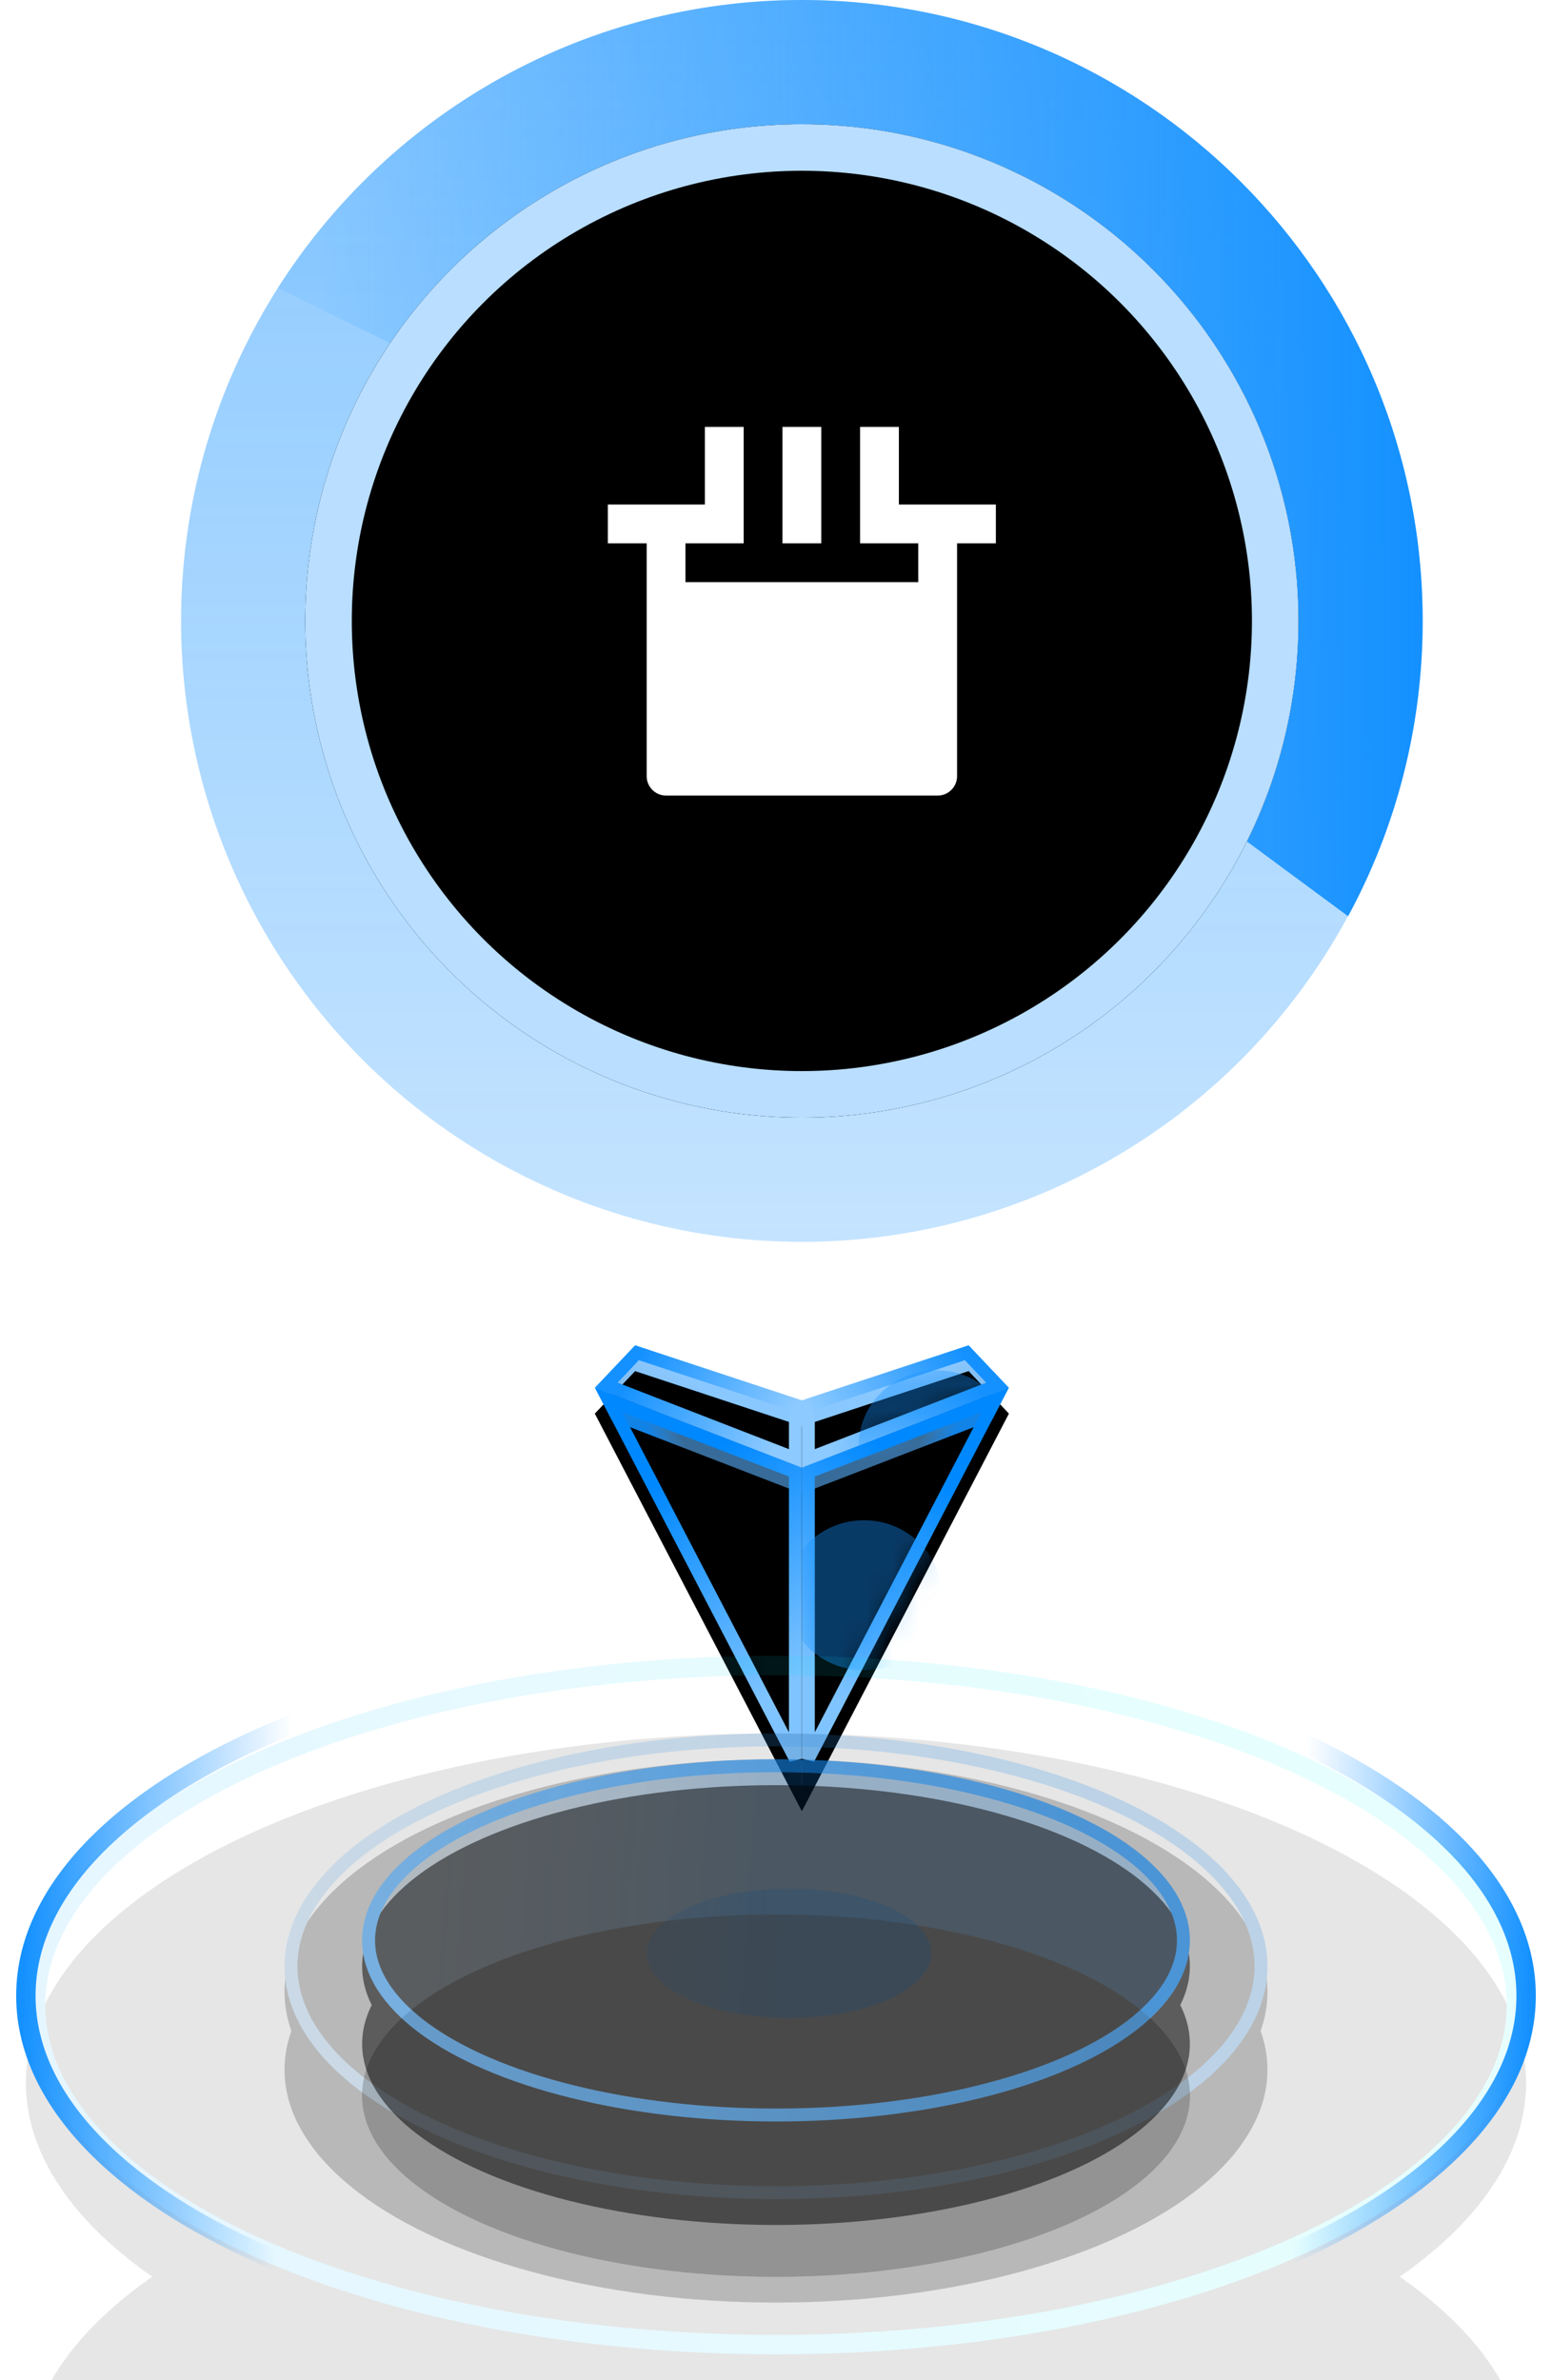 <?xml version="1.0" encoding="UTF-8"?>
<svg width="60px" height="92px" viewBox="0 0 60 92" version="1.1" xmlns="http://www.w3.org/2000/svg" xmlns:xlink="http://www.w3.org/1999/xlink">
    <title>墒情传感器 选中 地图上</title>
    <defs>
        <linearGradient x1="50%" y1="100%" x2="50%" y2="6.16297582e-31%" id="linearGradient-1">
            <stop stop-color="#1491FF" stop-opacity="0.5" offset="0%"></stop>
            <stop stop-color="#1491FF" offset="100%"></stop>
        </linearGradient>
        <circle id="path-2" cx="24" cy="24" r="19.2"></circle>
        <filter x="-11.7%" y="-11.7%" width="123.4%" height="123.4%" filterUnits="objectBoundingBox" id="filter-3">
            <feGaussianBlur stdDeviation="2" in="SourceAlpha" result="shadowBlurInner1"></feGaussianBlur>
            <feOffset dx="0" dy="5" in="shadowBlurInner1" result="shadowOffsetInner1"></feOffset>
            <feComposite in="shadowOffsetInner1" in2="SourceAlpha" operator="arithmetic" k2="-1" k3="1" result="shadowInnerInner1"></feComposite>
            <feColorMatrix values="0 0 0 0 0.078   0 0 0 0 0.569   0 0 0 0 1  0 0 0 0.3 0" type="matrix" in="shadowInnerInner1" result="shadowMatrixInner1"></feColorMatrix>
            <feGaussianBlur stdDeviation="2" in="SourceAlpha" result="shadowBlurInner2"></feGaussianBlur>
            <feOffset dx="-5" dy="0" in="shadowBlurInner2" result="shadowOffsetInner2"></feOffset>
            <feComposite in="shadowOffsetInner2" in2="SourceAlpha" operator="arithmetic" k2="-1" k3="1" result="shadowInnerInner2"></feComposite>
            <feColorMatrix values="0 0 0 0 0.078   0 0 0 0 0.569   0 0 0 0 1  0 0 0 0.3 0" type="matrix" in="shadowInnerInner2" result="shadowMatrixInner2"></feColorMatrix>
            <feGaussianBlur stdDeviation="2" in="SourceAlpha" result="shadowBlurInner3"></feGaussianBlur>
            <feOffset dx="0" dy="-5" in="shadowBlurInner3" result="shadowOffsetInner3"></feOffset>
            <feComposite in="shadowOffsetInner3" in2="SourceAlpha" operator="arithmetic" k2="-1" k3="1" result="shadowInnerInner3"></feComposite>
            <feColorMatrix values="0 0 0 0 0.078   0 0 0 0 0.569   0 0 0 0 1  0 0 0 0.3 0" type="matrix" in="shadowInnerInner3" result="shadowMatrixInner3"></feColorMatrix>
            <feGaussianBlur stdDeviation="2" in="SourceAlpha" result="shadowBlurInner4"></feGaussianBlur>
            <feOffset dx="5" dy="0" in="shadowBlurInner4" result="shadowOffsetInner4"></feOffset>
            <feComposite in="shadowOffsetInner4" in2="SourceAlpha" operator="arithmetic" k2="-1" k3="1" result="shadowInnerInner4"></feComposite>
            <feColorMatrix values="0 0 0 0 0.078   0 0 0 0 0.569   0 0 0 0 1  0 0 0 0.3 0" type="matrix" in="shadowInnerInner4" result="shadowMatrixInner4"></feColorMatrix>
            <feMerge>
                <feMergeNode in="shadowMatrixInner1"></feMergeNode>
                <feMergeNode in="shadowMatrixInner2"></feMergeNode>
                <feMergeNode in="shadowMatrixInner3"></feMergeNode>
                <feMergeNode in="shadowMatrixInner4"></feMergeNode>
            </feMerge>
        </filter>
        <linearGradient x1="3.116%" y1="91.859%" x2="100%" y2="91.859%" id="linearGradient-4">
            <stop stop-color="#1491FF" stop-opacity="0.1" offset="0%"></stop>
            <stop stop-color="#1491FF" offset="100%"></stop>
        </linearGradient>
        <linearGradient x1="50%" y1="32.425%" x2="74.172%" y2="61.252%" id="linearGradient-5">
            <stop stop-color="#1491FF" offset="0%"></stop>
            <stop stop-color="#006FD1" offset="100%"></stop>
        </linearGradient>
        <linearGradient x1="93.161%" y1="39.263%" x2="3.603%" y2="64.55%" id="linearGradient-6">
            <stop stop-color="#1491FF" offset="0%"></stop>
            <stop stop-color="#8DCAFF" offset="99.988%"></stop>
        </linearGradient>
        <polygon id="path-7" points="0 2.129 0 4.743 8 1.639 6.446 0"></polygon>
        <filter x="-43.8%" y="-52.7%" width="187.5%" height="247.6%" filterUnits="objectBoundingBox" id="filter-9">
            <feOffset dx="0" dy="1" in="SourceAlpha" result="shadowOffsetOuter1"></feOffset>
            <feGaussianBlur stdDeviation="1" in="shadowOffsetOuter1" result="shadowBlurOuter1"></feGaussianBlur>
            <feComposite in="shadowBlurOuter1" in2="SourceAlpha" operator="out" result="shadowBlurOuter1"></feComposite>
            <feColorMatrix values="0 0 0 0 0.078   0 0 0 0 0.569   0 0 0 0 1  0 0 0 0.5 0" type="matrix" in="shadowBlurOuter1"></feColorMatrix>
        </filter>
        <filter x="-37.5%" y="-42.2%" width="175.0%" height="226.5%" filterUnits="objectBoundingBox" id="filter-10">
            <feGaussianBlur stdDeviation="0.5" in="SourceAlpha" result="shadowBlurInner1"></feGaussianBlur>
            <feOffset dx="0" dy="1" in="shadowBlurInner1" result="shadowOffsetInner1"></feOffset>
            <feComposite in="shadowOffsetInner1" in2="SourceAlpha" operator="arithmetic" k2="-1" k3="1" result="shadowInnerInner1"></feComposite>
            <feColorMatrix values="0 0 0 0 0.078   0 0 0 0 0.569   0 0 0 0 1  0 0 0 0.3 0" type="matrix" in="shadowInnerInner1"></feColorMatrix>
        </filter>
        <filter x="-35.8%" y="-37.1%" width="171.7%" height="174.2%" filterUnits="objectBoundingBox" id="filter-11">
            <feGaussianBlur stdDeviation="0.717" in="SourceGraphic"></feGaussianBlur>
        </filter>
        <linearGradient x1="49.203%" y1="48.376%" x2="38.625%" y2="41.263%" id="linearGradient-12">
            <stop stop-color="#1491FF" stop-opacity="0.9" offset="0%"></stop>
            <stop stop-color="#5CB3FF" stop-opacity="0.6" offset="100%"></stop>
        </linearGradient>
        <linearGradient x1="61.707%" y1="19.452%" x2="37.415%" y2="91.394%" id="linearGradient-13">
            <stop stop-color="#0088FF" offset="0.012%"></stop>
            <stop stop-color="#80C4FF" offset="100%"></stop>
        </linearGradient>
        <polygon id="path-14" points="0 4.729 0 17 8 1.639"></polygon>
        <filter x="-43.8%" y="-16.3%" width="187.5%" height="145.6%" filterUnits="objectBoundingBox" id="filter-16">
            <feOffset dx="0" dy="1" in="SourceAlpha" result="shadowOffsetOuter1"></feOffset>
            <feGaussianBlur stdDeviation="1" in="shadowOffsetOuter1" result="shadowBlurOuter1"></feGaussianBlur>
            <feComposite in="shadowBlurOuter1" in2="SourceAlpha" operator="out" result="shadowBlurOuter1"></feComposite>
            <feColorMatrix values="0 0 0 0 0.078   0 0 0 0 0.569   0 0 0 0 1  0 0 0 0.5 0" type="matrix" in="shadowBlurOuter1"></feColorMatrix>
        </filter>
        <filter x="-37.5%" y="-13.0%" width="175.0%" height="139.1%" filterUnits="objectBoundingBox" id="filter-17">
            <feGaussianBlur stdDeviation="0.5" in="SourceAlpha" result="shadowBlurInner1"></feGaussianBlur>
            <feOffset dx="0" dy="1" in="shadowBlurInner1" result="shadowOffsetInner1"></feOffset>
            <feComposite in="shadowOffsetInner1" in2="SourceAlpha" operator="arithmetic" k2="-1" k3="1" result="shadowInnerInner1"></feComposite>
            <feColorMatrix values="0 0 0 0 0.316   0 0 0 0 0.68   0 0 0 0 1  0 0 0 0.2 0" type="matrix" in="shadowInnerInner1"></feColorMatrix>
        </filter>
        <filter x="-35.8%" y="-37.1%" width="171.7%" height="174.2%" filterUnits="objectBoundingBox" id="filter-18">
            <feGaussianBlur stdDeviation="0.717" in="SourceGraphic"></feGaussianBlur>
        </filter>
        <polygon id="path-19" points="0 2.129 0 4.743 8 1.639 6.446 0"></polygon>
        <filter x="-43.8%" y="-52.7%" width="187.5%" height="247.6%" filterUnits="objectBoundingBox" id="filter-20">
            <feOffset dx="0" dy="1" in="SourceAlpha" result="shadowOffsetOuter1"></feOffset>
            <feGaussianBlur stdDeviation="1" in="shadowOffsetOuter1" result="shadowBlurOuter1"></feGaussianBlur>
            <feComposite in="shadowBlurOuter1" in2="SourceAlpha" operator="out" result="shadowBlurOuter1"></feComposite>
            <feColorMatrix values="0 0 0 0 0.078   0 0 0 0 0.569   0 0 0 0 1  0 0 0 0.5 0" type="matrix" in="shadowBlurOuter1"></feColorMatrix>
        </filter>
        <filter x="-37.5%" y="-42.2%" width="175.0%" height="226.5%" filterUnits="objectBoundingBox" id="filter-21">
            <feGaussianBlur stdDeviation="0.5" in="SourceAlpha" result="shadowBlurInner1"></feGaussianBlur>
            <feOffset dx="0" dy="1" in="shadowBlurInner1" result="shadowOffsetInner1"></feOffset>
            <feComposite in="shadowOffsetInner1" in2="SourceAlpha" operator="arithmetic" k2="-1" k3="1" result="shadowInnerInner1"></feComposite>
            <feColorMatrix values="0 0 0 0 0.078   0 0 0 0 0.569   0 0 0 0 1  0 0 0 0.3 0" type="matrix" in="shadowInnerInner1"></feColorMatrix>
        </filter>
        <polygon id="path-22" points="0 4.729 0 17 8 1.639"></polygon>
        <filter x="-43.8%" y="-16.3%" width="187.5%" height="145.6%" filterUnits="objectBoundingBox" id="filter-23">
            <feOffset dx="0" dy="1" in="SourceAlpha" result="shadowOffsetOuter1"></feOffset>
            <feGaussianBlur stdDeviation="1" in="shadowOffsetOuter1" result="shadowBlurOuter1"></feGaussianBlur>
            <feComposite in="shadowBlurOuter1" in2="SourceAlpha" operator="out" result="shadowBlurOuter1"></feComposite>
            <feColorMatrix values="0 0 0 0 0.078   0 0 0 0 0.569   0 0 0 0 1  0 0 0 0.5 0" type="matrix" in="shadowBlurOuter1"></feColorMatrix>
        </filter>
        <filter x="-37.5%" y="-13.0%" width="175.0%" height="139.1%" filterUnits="objectBoundingBox" id="filter-24">
            <feGaussianBlur stdDeviation="0.5" in="SourceAlpha" result="shadowBlurInner1"></feGaussianBlur>
            <feOffset dx="0" dy="1" in="shadowBlurInner1" result="shadowOffsetInner1"></feOffset>
            <feComposite in="shadowOffsetInner1" in2="SourceAlpha" operator="arithmetic" k2="-1" k3="1" result="shadowInnerInner1"></feComposite>
            <feColorMatrix values="0 0 0 0 0.316   0 0 0 0 0.68   0 0 0 0 1  0 0 0 0.2 0" type="matrix" in="shadowInnerInner1"></feColorMatrix>
        </filter>
        <linearGradient x1="93.161%" y1="43.146%" x2="3.603%" y2="59.288%" id="linearGradient-25">
            <stop stop-color="#1491FF" offset="0%"></stop>
            <stop stop-color="#67B8FF" offset="99.988%"></stop>
        </linearGradient>
        <ellipse id="path-26" cx="29" cy="12" rx="19" ry="9"></ellipse>
        <filter x="-10.5%" y="-11.1%" width="121.1%" height="144.4%" filterUnits="objectBoundingBox" id="filter-27">
            <feGaussianBlur stdDeviation="0" in="SourceGraphic"></feGaussianBlur>
        </filter>
        <filter x="-18.4%" y="-27.8%" width="136.8%" height="177.8%" filterUnits="objectBoundingBox" id="filter-28">
            <feOffset dx="0" dy="2" in="SourceAlpha" result="shadowOffsetOuter1"></feOffset>
            <feMorphology radius="1" operator="erode" in="SourceAlpha" result="shadowInner"></feMorphology>
            <feOffset dx="0" dy="2" in="shadowInner" result="shadowInner"></feOffset>
            <feComposite in="shadowOffsetOuter1" in2="shadowInner" operator="out" result="shadowOffsetOuter1"></feComposite>
            <feGaussianBlur stdDeviation="2" in="shadowOffsetOuter1" result="shadowBlurOuter1"></feGaussianBlur>
            <feColorMatrix values="0 0 0 0 0.078   0 0 0 0 0.569   0 0 0 0 1  0 0 0 0.5 0" type="matrix" in="shadowBlurOuter1"></feColorMatrix>
        </filter>
        <filter x="-15.8%" y="-22.2%" width="131.6%" height="166.7%" filterUnits="objectBoundingBox" id="filter-29">
            <feGaussianBlur stdDeviation="1.5" in="SourceAlpha" result="shadowBlurInner1"></feGaussianBlur>
            <feOffset dx="0" dy="1" in="shadowBlurInner1" result="shadowOffsetInner1"></feOffset>
            <feComposite in="shadowOffsetInner1" in2="SourceAlpha" operator="arithmetic" k2="-1" k3="1" result="shadowInnerInner1"></feComposite>
            <feColorMatrix values="0 0 0 0 0.362   0 0 0 0 0.701   0 0 0 0 1  0 0 0 0.2 0" type="matrix" in="shadowInnerInner1"></feColorMatrix>
        </filter>
        <linearGradient x1="93.161%" y1="43.38%" x2="3.603%" y2="58.97%" id="linearGradient-30">
            <stop stop-color="#00FFF4" offset="0%"></stop>
            <stop stop-color="#00A5FF" offset="99.988%"></stop>
        </linearGradient>
        <ellipse id="path-31" cx="29" cy="13.5" rx="29" ry="13.5"></ellipse>
        <filter x="-31.0%" y="-33.3%" width="162.1%" height="233.3%" filterUnits="objectBoundingBox" id="filter-32">
            <feGaussianBlur stdDeviation="0" in="SourceGraphic"></feGaussianBlur>
        </filter>
        <filter x="-54.3%" y="-83.3%" width="208.6%" height="333.3%" filterUnits="objectBoundingBox" id="filter-33">
            <feOffset dx="0" dy="9" in="SourceAlpha" result="shadowOffsetOuter1"></feOffset>
            <feMorphology radius="1" operator="erode" in="SourceAlpha" result="shadowInner"></feMorphology>
            <feOffset dx="0" dy="9" in="shadowInner" result="shadowInner"></feOffset>
            <feComposite in="shadowOffsetOuter1" in2="shadowInner" operator="out" result="shadowOffsetOuter1"></feComposite>
            <feGaussianBlur stdDeviation="9" in="shadowOffsetOuter1" result="shadowBlurOuter1"></feGaussianBlur>
            <feColorMatrix values="0 0 0 0 0   0 0 0 0 0.397   0 0 0 0 0.325  0 0 0 0.5 0" type="matrix" in="shadowBlurOuter1"></feColorMatrix>
        </filter>
        <filter x="-44.0%" y="-61.1%" width="187.9%" height="288.9%" filterUnits="objectBoundingBox" id="filter-34">
            <feGaussianBlur stdDeviation="6" in="SourceAlpha" result="shadowBlurInner1"></feGaussianBlur>
            <feOffset dx="0" dy="3" in="shadowBlurInner1" result="shadowOffsetInner1"></feOffset>
            <feComposite in="shadowOffsetInner1" in2="SourceAlpha" operator="arithmetic" k2="-1" k3="1" result="shadowInnerInner1"></feComposite>
            <feColorMatrix values="0 0 0 0 0   0 0 0 0 0.989   0 0 0 0 1  0 0 0 0.2 0" type="matrix" in="shadowInnerInner1"></feColorMatrix>
        </filter>
        <linearGradient x1="100%" y1="50%" x2="0%" y2="48.863%" id="linearGradient-35">
            <stop stop-color="#1491FF" offset="0%"></stop>
            <stop stop-color="#1491FF" stop-opacity="0" offset="15.251%"></stop>
            <stop stop-color="#1491FF" stop-opacity="0" offset="82.613%"></stop>
            <stop stop-color="#1491FF" offset="99.988%"></stop>
        </linearGradient>
        <filter x="-0.6%" y="-1.6%" width="101.3%" height="103.2%" filterUnits="objectBoundingBox" id="filter-36">
            <feGaussianBlur stdDeviation="0" in="SourceGraphic"></feGaussianBlur>
        </filter>
        <linearGradient x1="47.062%" y1="49.689%" x2="8.063%" y2="48.328%" id="linearGradient-37">
            <stop stop-color="#138DF9" offset="0%"></stop>
            <stop stop-color="#89C8FF" stop-opacity="0.6" offset="100%"></stop>
        </linearGradient>
        <ellipse id="path-38" cx="29" cy="11" rx="16" ry="7"></ellipse>
        <filter x="-56.2%" y="-85.7%" width="212.5%" height="357.1%" filterUnits="objectBoundingBox" id="filter-39">
            <feGaussianBlur stdDeviation="2" in="SourceGraphic"></feGaussianBlur>
        </filter>
        <filter x="-84.4%" y="-150.0%" width="268.8%" height="485.7%" filterUnits="objectBoundingBox" id="filter-40">
            <feOffset dx="0" dy="6" in="SourceAlpha" result="shadowOffsetOuter1"></feOffset>
            <feGaussianBlur stdDeviation="6" in="shadowOffsetOuter1" result="shadowBlurOuter1"></feGaussianBlur>
            <feColorMatrix values="0 0 0 0 0   0 0 0 0 0.397   0 0 0 0 0.325  0 0 0 0.5 0" type="matrix" in="shadowBlurOuter1"></feColorMatrix>
        </filter>
        <filter x="-75.0%" y="-128.6%" width="250.0%" height="442.9%" filterUnits="objectBoundingBox" id="filter-41">
            <feGaussianBlur stdDeviation="3" in="SourceAlpha" result="shadowBlurInner1"></feGaussianBlur>
            <feOffset dx="0" dy="6" in="shadowBlurInner1" result="shadowOffsetInner1"></feOffset>
            <feComposite in="shadowOffsetInner1" in2="SourceAlpha" operator="arithmetic" k2="-1" k3="1" result="shadowInnerInner1"></feComposite>
            <feColorMatrix values="0 0 0 0 0   0 0 0 0 0.989   0 0 0 0 1  0 0 0 0.2 0" type="matrix" in="shadowInnerInner1"></feColorMatrix>
        </filter>
        <linearGradient x1="93.161%" y1="43.966%" x2="3.603%" y2="58.177%" id="linearGradient-42">
            <stop stop-color="#1491FF" offset="0%"></stop>
            <stop stop-color="#00A5FF" offset="99.988%"></stop>
        </linearGradient>
        <path d="M29,15 C33.971,15 38,13.209 38,11 C38,8.791 33.971,7 29,7 C24.029,7 20,8.791 20,11 C20,13.209 24.029,15 29,15 Z" id="path-43"></path>
        <filter x="0.0%" y="0.0%" width="100.0%" height="100.0%" filterUnits="objectBoundingBox" id="filter-44">
            <feGaussianBlur stdDeviation="0" in="SourceGraphic"></feGaussianBlur>
        </filter>
        <mask id="mask-45" maskContentUnits="userSpaceOnUse" maskUnits="objectBoundingBox" x="0" y="0" width="18" height="8" fill="white">
            <use xlink:href="#path-43"></use>
        </mask>
        <linearGradient x1="47.062%" y1="49.664%" x2="8.063%" y2="48.195%" id="linearGradient-46">
            <stop stop-color="#1491FF" stop-opacity="0.9" offset="0%"></stop>
            <stop stop-color="#1491FF" stop-opacity="0.6" offset="100%"></stop>
        </linearGradient>
        <filter x="0.0%" y="0.0%" width="100.0%" height="100.0%" filterUnits="objectBoundingBox" id="filter-47">
            <feGaussianBlur stdDeviation="0" in="SourceGraphic"></feGaussianBlur>
        </filter>
        <linearGradient x1="93.161%" y1="44.153%" x2="3.603%" y2="57.923%" id="linearGradient-48">
            <stop stop-color="#007AE5" offset="0%"></stop>
            <stop stop-color="#3AA3FF" offset="99.988%"></stop>
        </linearGradient>
        <ellipse id="path-49" cx="29" cy="11" rx="16" ry="7"></ellipse>
        <filter x="-12.5%" y="-14.3%" width="125.0%" height="157.1%" filterUnits="objectBoundingBox" id="filter-50">
            <feGaussianBlur stdDeviation="0" in="SourceGraphic"></feGaussianBlur>
        </filter>
        <filter x="-21.9%" y="-35.7%" width="143.8%" height="200.0%" filterUnits="objectBoundingBox" id="filter-51">
            <feOffset dx="0" dy="2" in="SourceAlpha" result="shadowOffsetOuter1"></feOffset>
            <feMorphology radius="1" operator="erode" in="SourceAlpha" result="shadowInner"></feMorphology>
            <feOffset dx="0" dy="2" in="shadowInner" result="shadowInner"></feOffset>
            <feComposite in="shadowOffsetOuter1" in2="shadowInner" operator="out" result="shadowOffsetOuter1"></feComposite>
            <feGaussianBlur stdDeviation="2" in="shadowOffsetOuter1" result="shadowBlurOuter1"></feGaussianBlur>
            <feColorMatrix values="0 0 0 0 0   0 0 0 0 0.397   0 0 0 0 0.325  0 0 0 0.5 0" type="matrix" in="shadowBlurOuter1"></feColorMatrix>
        </filter>
        <filter x="-18.8%" y="-28.6%" width="137.5%" height="185.7%" filterUnits="objectBoundingBox" id="filter-52">
            <feGaussianBlur stdDeviation="1.5" in="SourceAlpha" result="shadowBlurInner1"></feGaussianBlur>
            <feOffset dx="0" dy="1" in="shadowBlurInner1" result="shadowOffsetInner1"></feOffset>
            <feComposite in="shadowOffsetInner1" in2="SourceAlpha" operator="arithmetic" k2="-1" k3="1" result="shadowInnerInner1"></feComposite>
            <feColorMatrix values="0 0 0 0 0   0 0 0 0 0.989   0 0 0 0 1  0 0 0 0.2 0" type="matrix" in="shadowInnerInner1"></feColorMatrix>
        </filter>
    </defs>
    <g id="页面-1" stroke="none" stroke-width="1" fill="none" fill-rule="evenodd">
        <g id="画框-3" transform="translate(-376, -1806)">
            <g id="编组-13" transform="translate(246, 1736)">
                <g id="墒情传感器-选中-地图上" transform="translate(99, 0)">
                    <g id="编组-16" transform="translate(38, 70)">
                        <g id="蓝色选中">
                            <circle id="椭圆形" fill="url(#linearGradient-1)" opacity="0.5" cx="24" cy="24" r="24"></circle>
                            <g id="椭圆形">
                                <use fill="#2D90E6" fill-rule="evenodd" xlink:href="#path-2"></use>
                                <use fill="black" fill-opacity="1" filter="url(#filter-3)" xlink:href="#path-2"></use>
                                <circle stroke="#B9DEFF" stroke-width="1.8" stroke-linejoin="square" cx="24" cy="24" r="18.3"></circle>
                            </g>
                            <path d="M24,0 C37.255,0 48,10.745 48,24 C48,28.132 46.956,32.021 45.117,35.415 L41.207,32.527 C42.483,29.958 43.2,27.063 43.2,24 C43.2,13.396 34.604,4.8 24,4.8 C17.372,4.8 11.529,8.158 8.078,13.266 L3.743,11.124 C8.002,4.436 15.483,0 24,0 Z" id="形状结合" fill="url(#linearGradient-4)"></path>
                        </g>
                        <g id="编组-49" transform="translate(10, 14)">
                            <g id="编组" transform="translate(5, 1)">
                                <rect id="矩形" fill="#000000" fill-rule="nonzero" opacity="0" x="0" y="0" width="18" height="18"></rect>
                                <path d="M4.5,6 L4.5,7.5 L13.5,7.5 L13.5,6 L11.25,6 L11.25,1.5 L12.75,1.5 L12.75,4.5 L16.5,4.5 L16.5,6 L15,6 L15,15 C15,15.414 14.664,15.75 14.25,15.75 L3.75,15.75 C3.336,15.75 3,15.414 3,15 L3,6 L1.5,6 L1.5,4.5 L5.25,4.5 L5.25,1.5 L6.75,1.5 L6.75,6 L4.5,6 Z M9.75,1.5 L9.75,6 L8.25,6 L8.25,1.5 L9.75,1.5 Z" id="形状" fill="#FFFFFF" fill-rule="nonzero"></path>
                            </g>
                        </g>
                    </g>
                    <g id="编组-18" transform="translate(32, 122)">
                        <g id="编组-5" transform="translate(22, 0)">
                            <g id="编组-4" transform="translate(8, 0)">
                                <mask id="mask-8" fill="white">
                                    <use xlink:href="#path-7"></use>
                                </mask>
                                <g id="路径-2" fill-rule="nonzero">
                                    <use fill="black" fill-opacity="1" filter="url(#filter-9)" xlink:href="#path-7"></use>
                                    <use fill-opacity="0.5" fill="url(#linearGradient-5)" xlink:href="#path-7"></use>
                                    <use fill="black" fill-opacity="1" filter="url(#filter-10)" xlink:href="#path-7"></use>
                                    <path stroke="url(#linearGradient-6)" stroke-width="0.5" d="M6.374,0.287 L7.562,1.541 L0.25,4.378 L0.25,2.31 L6.374,0.287 Z" stroke-linejoin="square"></path>
                                </g>
                                <ellipse id="椭圆形" fill-opacity="0.4" fill="#1491FF" filter="url(#filter-11)" mask="url(#mask-8)" cx="5.2" cy="3.864" rx="3" ry="2.898"></ellipse>
                                <mask id="mask-15" fill="white">
                                    <use xlink:href="#path-14"></use>
                                </mask>
                                <g id="路径-3" fill-rule="nonzero">
                                    <use fill="black" fill-opacity="1" filter="url(#filter-16)" xlink:href="#path-14"></use>
                                    <use fill="url(#linearGradient-12)" xlink:href="#path-14"></use>
                                    <use fill="black" fill-opacity="1" filter="url(#filter-17)" xlink:href="#path-14"></use>
                                    <path stroke="url(#linearGradient-13)" stroke-width="0.5" d="M7.472,2.111 L0.25,15.979 L0.25,4.9 L7.472,2.111 Z" stroke-linejoin="square"></path>
                                </g>
                                <ellipse id="椭圆形" fill-opacity="0.4" fill="#1491FF" filter="url(#filter-18)" mask="url(#mask-15)" cx="2.4" cy="9.659" rx="3" ry="2.898"></ellipse>
                            </g>
                            <g id="编组-4" transform="translate(4, 8.5) scale(-1, 1) translate(-4, -8.5)" fill-rule="nonzero">
                                <g id="路径-2">
                                    <use fill="black" fill-opacity="1" filter="url(#filter-20)" xlink:href="#path-19"></use>
                                    <use fill-opacity="0.5" fill="url(#linearGradient-5)" xlink:href="#path-19"></use>
                                    <use fill="black" fill-opacity="1" filter="url(#filter-21)" xlink:href="#path-19"></use>
                                    <path stroke="url(#linearGradient-6)" stroke-width="0.5" d="M6.374,0.287 L7.562,1.541 L0.25,4.378 L0.25,2.31 L6.374,0.287 Z" stroke-linejoin="square"></path>
                                </g>
                                <g id="路径-3">
                                    <use fill="black" fill-opacity="1" filter="url(#filter-23)" xlink:href="#path-22"></use>
                                    <use fill="url(#linearGradient-12)" xlink:href="#path-22"></use>
                                    <use fill="black" fill-opacity="1" filter="url(#filter-24)" xlink:href="#path-22"></use>
                                    <path stroke="url(#linearGradient-13)" stroke-width="0.5" d="M7.472,2.111 L0.25,15.979 L0.25,4.9 L7.472,2.111 Z" stroke-linejoin="square"></path>
                                </g>
                            </g>
                        </g>
                        <g id="编组-6" transform="translate(0, 12)" fill-rule="nonzero">
                            <g id="椭圆形" opacity="0.2" filter="url(#filter-27)">
                                <use fill="black" fill-opacity="1" filter="url(#filter-28)" xlink:href="#path-26"></use>
                                <use fill="black" fill-opacity="1" filter="url(#filter-29)" xlink:href="#path-26"></use>
                                <ellipse stroke="url(#linearGradient-25)" stroke-width="0.5" stroke-linejoin="square" cx="29" cy="12" rx="18.75" ry="8.75"></ellipse>
                            </g>
                            <g id="椭圆形" opacity="0.1" filter="url(#filter-32)">
                                <use fill="black" fill-opacity="1" filter="url(#filter-33)" xlink:href="#path-31"></use>
                                <use fill="black" fill-opacity="1" filter="url(#filter-34)" xlink:href="#path-31"></use>
                                <ellipse stroke="url(#linearGradient-30)" stroke-width="0.75" stroke-linejoin="square" cx="29" cy="13.5" rx="28.625" ry="13.125"></ellipse>
                            </g>
                            <path d="M48.657,23.232 C54.402,20.724 58,17.131 58,13.14 C58,9.292 54.654,5.814 49.264,3.322 M12.056,2 C4.753,4.492 0,8.554 0,13.14 C0,17.559 4.411,21.49 11.263,24" id="形状" stroke="url(#linearGradient-35)" stroke-width="0.75" filter="url(#filter-36)"></path>
                            <g id="椭圆形" opacity="0.2" filter="url(#filter-39)">
                                <use fill="black" fill-opacity="1" filter="url(#filter-40)" xlink:href="#path-38"></use>
                                <use fill="url(#linearGradient-37)" xlink:href="#path-38"></use>
                                <use fill="black" fill-opacity="1" filter="url(#filter-41)" xlink:href="#path-38"></use>
                            </g>
                            <g id="椭圆形" opacity="0.5" stroke-dasharray="0.717,0.717" filter="url(#filter-44)" stroke="url(#linearGradient-42)" stroke-width="0.6">
                                <use mask="url(#mask-45)" xlink:href="#path-43"></use>
                            </g>
                            <ellipse id="椭圆形" fill="url(#linearGradient-46)" opacity="0.5" filter="url(#filter-47)" cx="29.5" cy="11.5" rx="5.5" ry="2.5"></ellipse>
                            <g id="椭圆形" opacity="0.5" filter="url(#filter-50)">
                                <use fill="black" fill-opacity="1" filter="url(#filter-51)" xlink:href="#path-49"></use>
                                <use fill="black" fill-opacity="1" filter="url(#filter-52)" xlink:href="#path-49"></use>
                                <ellipse stroke="url(#linearGradient-48)" stroke-width="0.5" stroke-linejoin="square" cx="29" cy="11" rx="15.75" ry="6.75"></ellipse>
                            </g>
                        </g>
                    </g>
                </g>
            </g>
        </g>
    </g>
</svg>